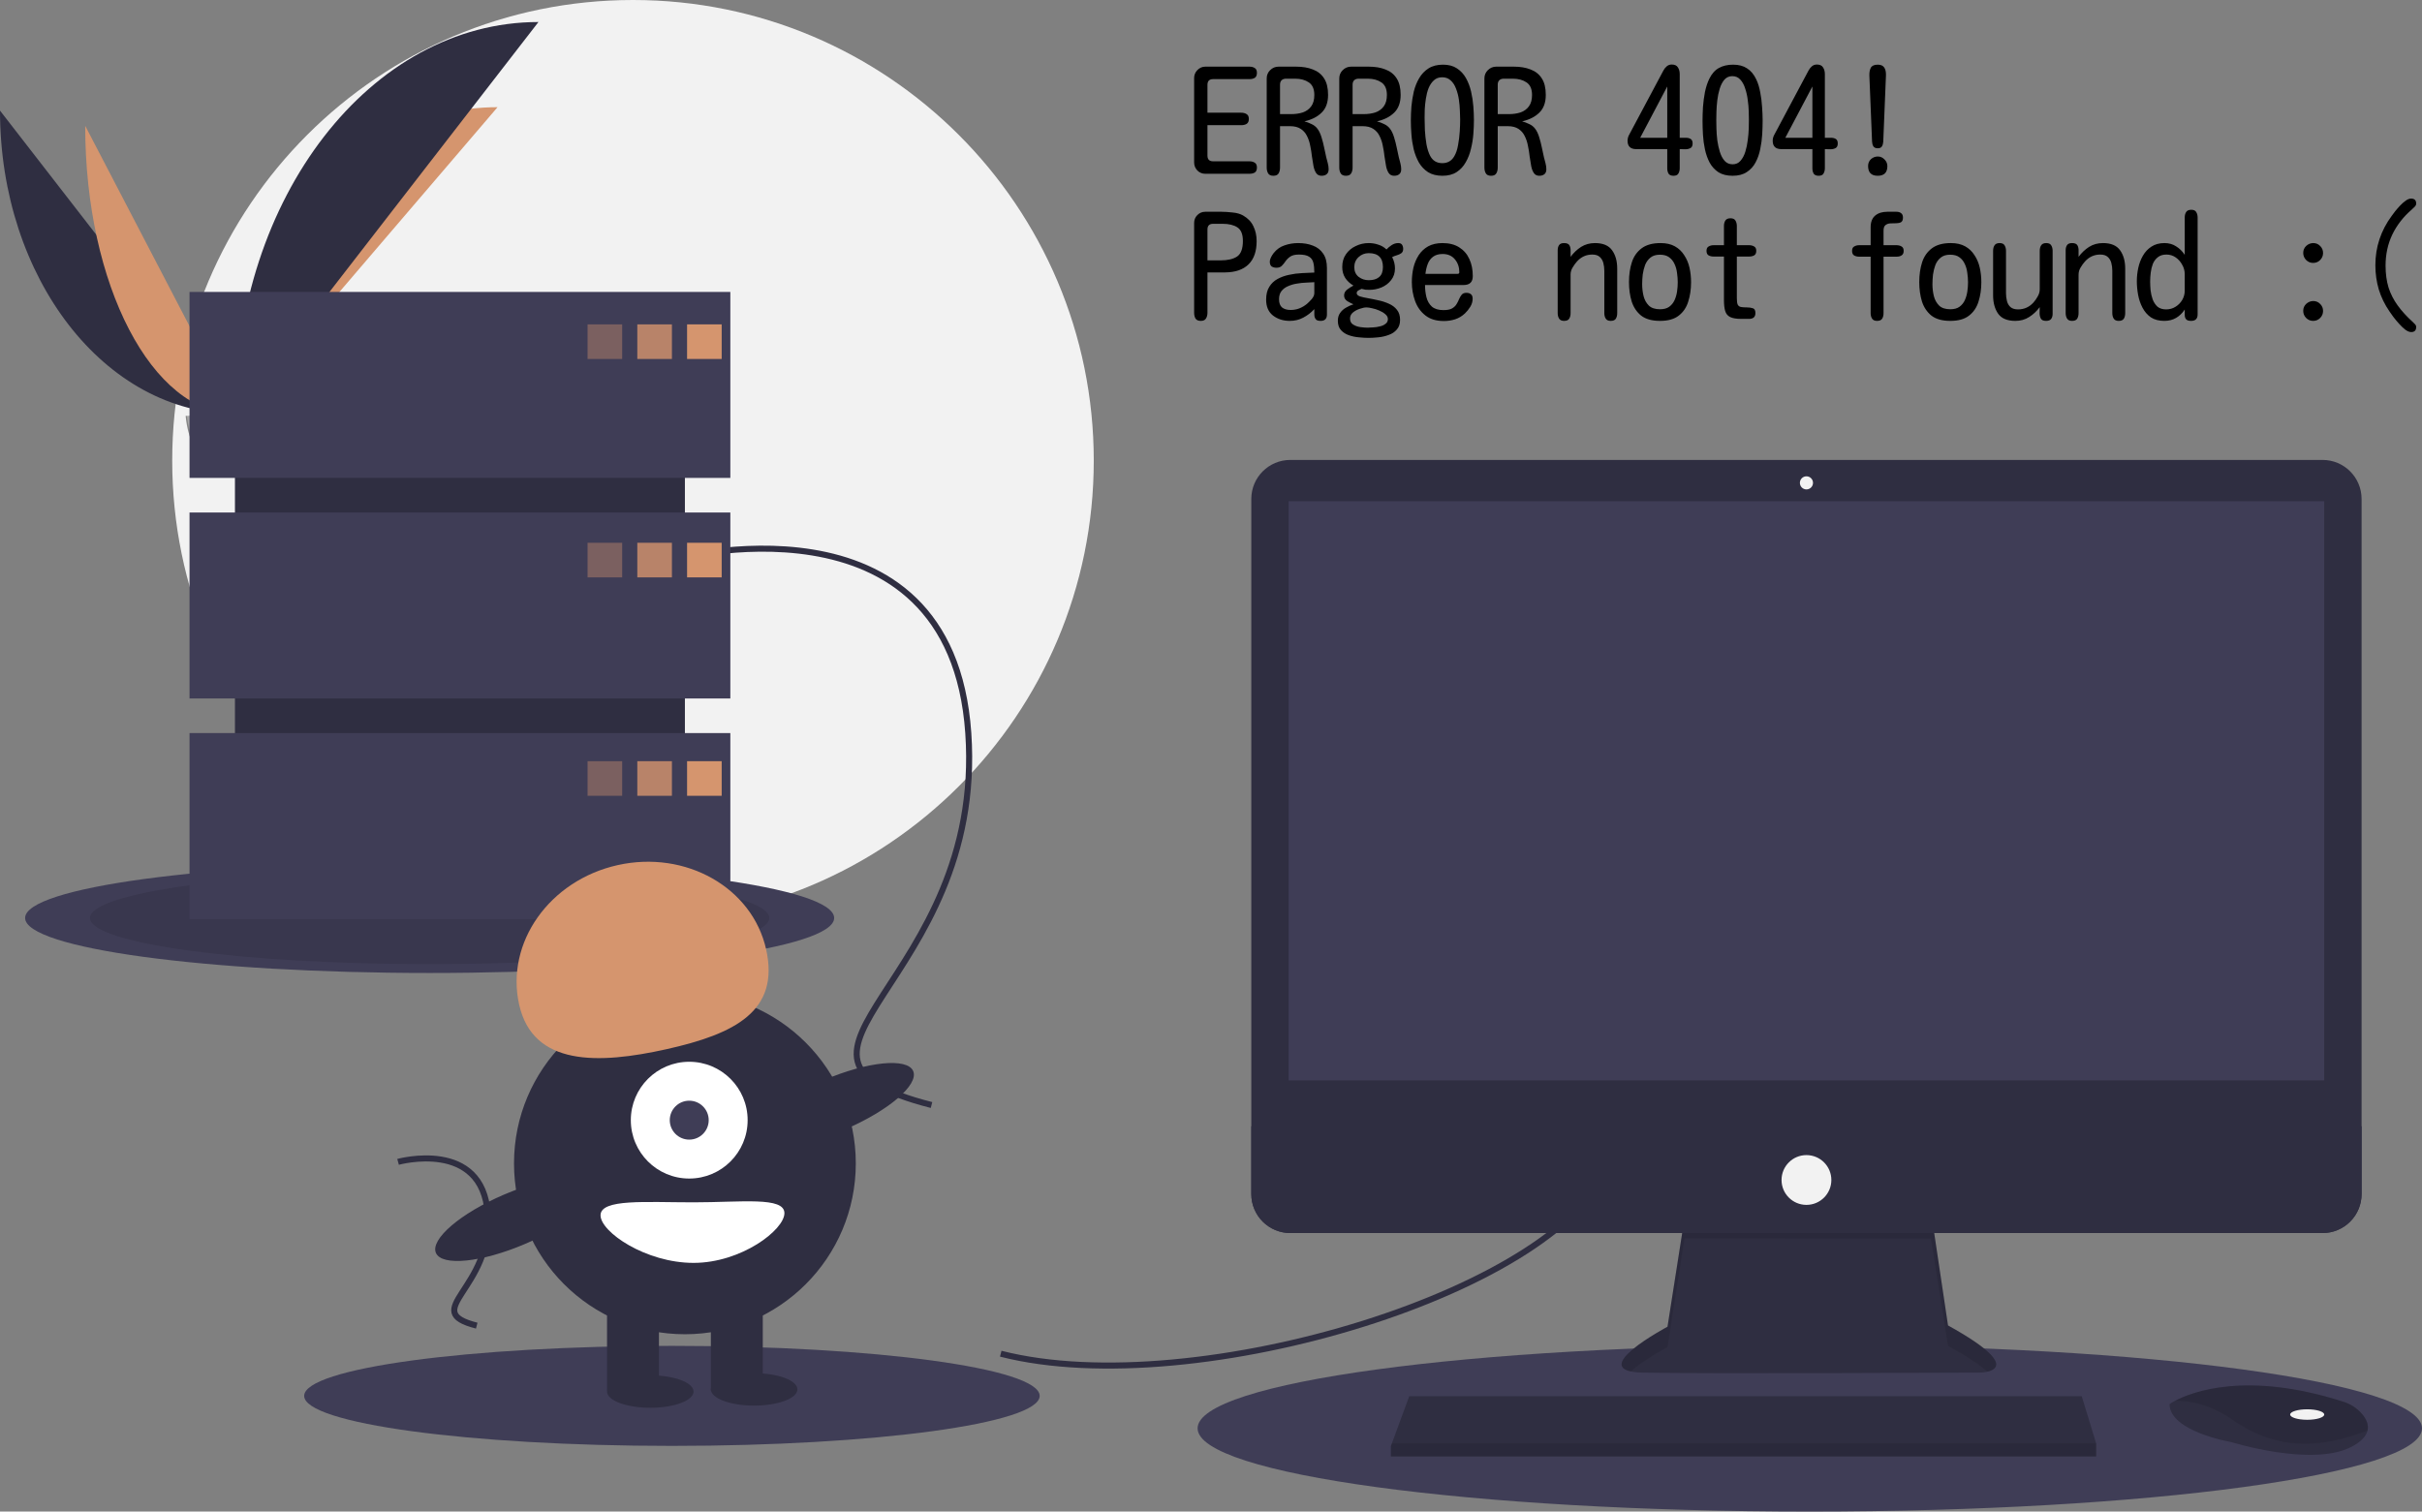 <svg width="801" height="500" viewBox="0 0 801 500" fill="none" xmlns="http://www.w3.org/2000/svg">
<rect x="0" y="0" width="801" height="500" fill="#808080" stroke="none"/>
<g clip-path="url(#clip0_267_2)">
<path d="M209.341 304.721C293.502 304.721 361.728 236.507 361.728 152.361C361.728 68.214 293.502 0 209.341 0C125.181 0 56.955 68.214 56.955 152.361C56.955 236.507 125.181 304.721 209.341 304.721Z" fill="#F2F2F2"/>
<path d="M0 36.583C0 92.017 34.783 136.875 77.768 136.875L0 36.583Z" fill="#2F2E41"/>
<path d="M77.768 136.874C77.768 80.817 116.583 35.456 164.552 35.456L77.768 136.874Z" fill="#D5956E"/>
<path d="M28.177 41.608C28.177 94.265 50.357 136.875 77.768 136.875L28.177 41.608Z" fill="#D5956E"/>
<path d="M77.768 136.874C77.768 65.245 122.632 7.284 178.076 7.284L77.768 136.874Z" fill="#2F2E41"/>
<path d="M61.407 137.581C61.407 137.581 72.436 137.242 75.76 134.875C79.084 132.509 92.725 129.683 93.549 133.479C94.374 137.274 110.123 152.354 97.672 152.455C85.221 152.555 68.74 150.515 65.423 148.495C62.106 146.475 61.407 137.581 61.407 137.581Z" fill="#A8A8A8"/>
<path opacity="0.2" d="M97.894 151.134C85.443 151.234 68.963 149.195 65.645 147.174C63.119 145.636 62.112 140.115 61.775 137.567C61.542 137.577 61.407 137.582 61.407 137.582C61.407 137.582 62.106 146.475 65.423 148.495C68.74 150.516 85.221 152.555 97.672 152.455C101.266 152.426 102.508 151.147 102.44 149.254C101.94 150.398 100.569 151.112 97.894 151.134Z" fill="black"/>
<path d="M142.091 321.846C215.978 321.846 275.876 313.699 275.876 303.649C275.876 293.598 215.978 285.451 142.091 285.451C68.203 285.451 8.306 293.598 8.306 303.649C8.306 313.699 68.203 321.846 142.091 321.846Z" fill="#3F3D56"/>
<path opacity="0.1" d="M142.091 318.926C204.125 318.926 254.413 312.086 254.413 303.648C254.413 295.21 204.125 288.37 142.091 288.37C80.057 288.37 29.769 295.21 29.769 303.648C29.769 312.086 80.057 318.926 142.091 318.926Z" fill="black"/>
<path d="M598.534 500C710.353 500 801 487.67 801 472.46C801 457.251 710.353 444.921 598.534 444.921C486.715 444.921 396.067 457.251 396.067 472.46C396.067 487.67 486.715 500 598.534 500Z" fill="#3F3D56"/>
<path d="M222.218 478.274C289.389 478.274 343.841 470.867 343.841 461.731C343.841 452.594 289.389 445.188 222.218 445.188C155.048 445.188 100.596 452.594 100.596 461.731C100.596 470.867 155.048 478.274 222.218 478.274Z" fill="#3F3D56"/>
<path d="M330.964 447.783C395.352 464.235 519.121 426.324 532.715 383.405" stroke="#2F2E41" stroke-width="2" stroke-miterlimit="10"/>
<path d="M221.503 185.265C221.503 185.265 314.509 159.514 320.232 242.489C325.955 325.465 243.681 349.07 308.07 365.522" stroke="#2F2E41" stroke-width="2" stroke-miterlimit="10"/>
<path d="M131.647 384.323C131.647 384.323 159.601 376.583 161.321 401.522C163.041 426.461 138.313 433.555 157.666 438.5" stroke="#2F2E41" stroke-width="2" stroke-miterlimit="10"/>
<path d="M557.108 402.89L551.472 438.866C551.472 438.866 523.726 453.604 543.235 454.037C562.744 454.471 654.651 454.037 654.651 454.037C654.651 454.037 672.425 454.037 644.246 438.433L638.61 400.723L557.108 402.89Z" fill="#2F2E41"/>
<path opacity="0.1" d="M539.31 453.647C543.741 449.705 551.472 445.598 551.472 445.598L557.108 409.622L638.61 409.698L644.246 445.165C650.817 448.804 654.888 451.593 657.27 453.733C660.889 452.907 664.844 449.839 644.246 438.433L638.61 400.723L557.108 402.89L551.472 438.866C551.472 438.866 528.157 451.252 539.31 453.647Z" fill="black"/>
<path d="M768.113 152.138H426.738C419.607 152.138 413.827 157.917 413.827 165.046V394.966C413.827 402.095 419.607 407.874 426.738 407.874H768.113C775.243 407.874 781.023 402.095 781.023 394.966V165.046C781.023 157.917 775.243 152.138 768.113 152.138Z" fill="#2F2E41"/>
<path d="M768.667 165.792H426.183V357.377H768.667V165.792Z" fill="#3F3D56"/>
<path d="M597.425 161.89C598.623 161.89 599.593 160.92 599.593 159.723C599.593 158.526 598.623 157.556 597.425 157.556C596.228 157.556 595.258 158.526 595.258 159.723C595.258 160.92 596.228 161.89 597.425 161.89Z" fill="#F2F2F2"/>
<path d="M781.023 372.548V394.966C781.023 396.661 780.689 398.34 780.041 399.906C779.392 401.472 778.441 402.895 777.242 404.094C776.043 405.293 774.62 406.243 773.053 406.892C771.487 407.541 769.808 407.874 768.113 407.874H426.738C425.042 407.874 423.363 407.541 421.797 406.892C420.23 406.243 418.807 405.293 417.608 404.094C416.409 402.895 415.458 401.472 414.809 399.906C414.161 398.34 413.827 396.661 413.827 394.966V372.548H781.023Z" fill="#2F2E41"/>
<path d="M693.234 477.443V481.778H459.997V478.31L460.318 477.443L466.067 461.839H688.465L693.234 477.443Z" fill="#2F2E41"/>
<path d="M782.991 473.2C782.566 475.016 780.962 476.932 777.338 478.744C764.332 485.246 737.887 477.01 737.887 477.01C737.887 477.01 717.512 473.543 717.512 464.44C718.084 464.049 718.68 463.694 719.298 463.378C724.766 460.486 742.896 453.349 775.042 463.68C777.411 464.424 779.526 465.81 781.153 467.684C782.456 469.209 783.477 471.143 782.991 473.2Z" fill="#2F2E41"/>
<path opacity="0.1" d="M782.991 473.2C767.072 479.299 752.883 479.754 738.321 469.642C730.977 464.544 724.305 463.283 719.298 463.378C724.766 460.486 742.896 453.349 775.042 463.68C777.411 464.424 779.526 465.81 781.153 467.684C782.456 469.209 783.477 471.143 782.991 473.2Z" fill="black"/>
<path d="M763.031 469.641C766.144 469.641 768.667 468.865 768.667 467.908C768.667 466.95 766.144 466.174 763.031 466.174C759.919 466.174 757.396 466.95 757.396 467.908C757.396 468.865 759.919 469.641 763.031 469.641Z" fill="#F2F2F2"/>
<path d="M597.425 398.555C601.975 398.555 605.662 394.868 605.662 390.32C605.662 385.771 601.975 382.084 597.425 382.084C592.876 382.084 589.188 385.771 589.188 390.32C589.188 394.868 592.876 398.555 597.425 398.555Z" fill="#F2F2F2"/>
<path opacity="0.1" d="M693.234 477.443V481.778H459.997V478.31L460.318 477.443H693.234Z" fill="black"/>
<path d="M226.511 113.734H77.702V286.838H226.511V113.734Z" fill="#2F2E41"/>
<path d="M241.535 96.566H62.678V158.083H241.535V96.566Z" fill="#3F3D56"/>
<path d="M241.535 169.528H62.678V231.044H241.535V169.528Z" fill="#3F3D56"/>
<path d="M241.535 242.489H62.678V304.006H241.535V242.489Z" fill="#3F3D56"/>
<path opacity="0.4" d="M205.763 107.296H194.316V118.741H205.763V107.296Z" fill="#D5956E"/>
<path opacity="0.8" d="M222.218 107.296H210.771V118.741H222.218V107.296Z" fill="#D5956E"/>
<path d="M238.673 107.296H227.227V118.741H238.673V107.296Z" fill="#D5956E"/>
<path opacity="0.4" d="M205.763 179.542H194.316V190.987H205.763V179.542Z" fill="#D5956E"/>
<path opacity="0.8" d="M222.218 179.542H210.771V190.987H222.218V179.542Z" fill="#D5956E"/>
<path d="M238.673 179.542H227.227V190.987H238.673V179.542Z" fill="#D5956E"/>
<path opacity="0.4" d="M205.763 251.788H194.316V263.233H205.763V251.788Z" fill="#D5956E"/>
<path opacity="0.8" d="M222.218 251.788H210.771V263.233H222.218V251.788Z" fill="#D5956E"/>
<path d="M238.673 251.788H227.227V263.233H238.673V251.788Z" fill="#D5956E"/>
<path d="M226.511 441.345C257.725 441.345 283.03 416.045 283.03 384.835C283.03 353.626 257.725 328.326 226.511 328.326C195.297 328.326 169.992 353.626 169.992 384.835C169.992 416.045 195.297 441.345 226.511 441.345Z" fill="#2F2E41"/>
<path d="M217.926 429.185H200.756V459.943H217.926V429.185Z" fill="#2F2E41"/>
<path d="M252.267 429.185H235.097V459.943H252.267V429.185Z" fill="#2F2E41"/>
<path d="M215.064 465.665C222.967 465.665 229.373 463.263 229.373 460.3C229.373 457.337 222.967 454.936 215.064 454.936C207.162 454.936 200.756 457.337 200.756 460.3C200.756 463.263 207.162 465.665 215.064 465.665Z" fill="#2F2E41"/>
<path d="M249.405 464.95C257.308 464.95 263.714 462.548 263.714 459.586C263.714 456.623 257.308 454.221 249.405 454.221C241.503 454.221 235.097 456.623 235.097 459.586C235.097 462.548 241.503 464.95 249.405 464.95Z" fill="#2F2E41"/>
<path d="M227.942 389.842C238.61 389.842 247.258 381.196 247.258 370.529C247.258 359.863 238.61 351.216 227.942 351.216C217.273 351.216 208.625 359.863 208.625 370.529C208.625 381.196 217.273 389.842 227.942 389.842Z" fill="white"/>
<path d="M227.942 376.967C231.498 376.967 234.381 374.085 234.381 370.53C234.381 366.974 231.498 364.092 227.942 364.092C224.386 364.092 221.503 366.974 221.503 370.53C221.503 374.085 224.386 376.967 227.942 376.967Z" fill="#3F3D56"/>
<path d="M171.686 332.283C167.123 311.849 181.711 291.2 204.27 286.164C226.829 281.128 248.816 293.61 253.379 314.045C257.943 334.48 242.992 342.016 220.433 347.053C197.874 352.089 176.25 352.718 171.686 332.283Z" fill="#D5956E"/>
<path d="M279.52 373.564C293.868 367.424 303.937 358.796 302.009 354.292C300.081 349.789 286.887 351.115 272.538 357.255C258.19 363.396 248.121 372.024 250.049 376.528C251.977 381.031 265.172 379.705 279.52 373.564Z" fill="#2F2E41"/>
<path d="M173.637 411.477C187.985 405.336 198.054 396.708 196.126 392.204C194.198 387.701 181.004 389.027 166.656 395.168C152.307 401.308 142.239 409.936 144.167 414.44C146.094 418.943 159.289 417.617 173.637 411.477Z" fill="#2F2E41"/>
<path d="M259.421 401.288C259.421 406.818 245.178 417.74 229.373 417.74C213.568 417.74 198.609 407.534 198.609 402.003C198.609 396.472 213.568 397.711 229.373 397.711C245.178 397.711 259.421 395.757 259.421 401.288Z" fill="white"/>
</g>
<path d="M398.625 57.484C397.594 57.484 396.719 57.125 396 56.406C395.281 55.656 394.922 54.766 394.922 53.734V25.797C394.922 24.797 395.281 23.922 396 23.172C396.75 22.422 397.625 22.047 398.625 22.047H413.203C413.922 22.047 414.516 22.203 414.984 22.516C415.453 22.797 415.688 23.328 415.688 24.109C415.688 24.891 415.453 25.438 414.984 25.75C414.516 26.031 413.922 26.172 413.203 26.172H401.203C399.953 26.172 399.328 26.797 399.328 28.047V37.281H410.484C411.203 37.281 411.797 37.438 412.266 37.75C412.766 38.031 413.016 38.562 413.016 39.344C413.016 40.125 412.766 40.672 412.266 40.984C411.797 41.266 411.203 41.406 410.484 41.406H399.328V51.484C399.328 52.734 399.953 53.359 401.203 53.359H413.203C413.922 53.359 414.516 53.516 414.984 53.828C415.453 54.109 415.688 54.641 415.688 55.422C415.688 56.203 415.453 56.75 414.984 57.062C414.516 57.344 413.922 57.484 413.203 57.484H398.625ZM421.125 58.141C420.281 58.141 419.703 57.875 419.391 57.344C419.078 56.812 418.922 56.172 418.922 55.422V25.938C418.922 24.875 419.297 23.969 420.047 23.219C420.828 22.438 421.75 22.047 422.812 22.047H428.672C430.797 22.047 432.641 22.359 434.203 22.984C435.797 23.578 437.031 24.562 437.906 25.938C438.781 27.281 439.219 29.094 439.219 31.375C439.219 33.938 438.5 35.906 437.062 37.281C435.656 38.656 433.766 39.609 431.391 40.141C432.203 40.359 432.984 40.656 433.734 41.031C434.516 41.375 435.156 41.875 435.656 42.531C436.188 43.188 436.641 44.109 437.016 45.297C437.391 46.484 437.703 47.703 437.953 48.953C438.234 50.172 438.453 51.188 438.609 52C438.766 52.594 438.938 53.25 439.125 53.969C439.312 54.688 439.406 55.359 439.406 55.984C439.406 56.734 439.188 57.281 438.75 57.625C438.344 57.969 437.781 58.141 437.062 58.141C436.281 58.141 435.688 57.844 435.281 57.25C434.875 56.656 434.578 55.875 434.391 54.906C434.203 53.938 434.031 52.875 433.875 51.719C433.75 50.531 433.562 49.359 433.312 48.203C433.094 47.016 432.734 45.938 432.234 44.969C431.766 44 431.078 43.219 430.172 42.625C429.266 42.031 428.078 41.734 426.609 41.734H423.328V55.422C423.328 56.172 423.172 56.812 422.859 57.344C422.547 57.875 421.969 58.141 421.125 58.141ZM423.328 37.75H426.984C428.422 37.75 429.719 37.562 430.875 37.188C432.031 36.781 432.953 36.109 433.641 35.172C434.328 34.234 434.672 32.984 434.672 31.422C434.672 29.453 434.062 28.062 432.844 27.25C431.656 26.438 430.156 26.031 428.344 26.031H425.297C424.703 26.031 424.219 26.203 423.844 26.547C423.5 26.891 423.328 27.375 423.328 28V37.75ZM445.125 58.141C444.281 58.141 443.703 57.875 443.391 57.344C443.078 56.812 442.922 56.172 442.922 55.422V25.938C442.922 24.875 443.297 23.969 444.047 23.219C444.828 22.438 445.75 22.047 446.812 22.047H452.672C454.797 22.047 456.641 22.359 458.203 22.984C459.797 23.578 461.031 24.562 461.906 25.938C462.781 27.281 463.219 29.094 463.219 31.375C463.219 33.938 462.5 35.906 461.062 37.281C459.656 38.656 457.766 39.609 455.391 40.141C456.203 40.359 456.984 40.656 457.734 41.031C458.516 41.375 459.156 41.875 459.656 42.531C460.188 43.188 460.641 44.109 461.016 45.297C461.391 46.484 461.703 47.703 461.953 48.953C462.234 50.172 462.453 51.188 462.609 52C462.766 52.594 462.938 53.25 463.125 53.969C463.312 54.688 463.406 55.359 463.406 55.984C463.406 56.734 463.188 57.281 462.75 57.625C462.344 57.969 461.781 58.141 461.062 58.141C460.281 58.141 459.688 57.844 459.281 57.25C458.875 56.656 458.578 55.875 458.391 54.906C458.203 53.938 458.031 52.875 457.875 51.719C457.75 50.531 457.562 49.359 457.312 48.203C457.094 47.016 456.734 45.938 456.234 44.969C455.766 44 455.078 43.219 454.172 42.625C453.266 42.031 452.078 41.734 450.609 41.734H447.328V55.422C447.328 56.172 447.172 56.812 446.859 57.344C446.547 57.875 445.969 58.141 445.125 58.141ZM447.328 37.75H450.984C452.422 37.75 453.719 37.562 454.875 37.188C456.031 36.781 456.953 36.109 457.641 35.172C458.328 34.234 458.672 32.984 458.672 31.422C458.672 29.453 458.062 28.062 456.844 27.25C455.656 26.438 454.156 26.031 452.344 26.031H449.297C448.703 26.031 448.219 26.203 447.844 26.547C447.5 26.891 447.328 27.375 447.328 28V37.75ZM477.047 58.141C475.172 58.141 473.594 57.75 472.312 56.969C471.062 56.156 470.047 55.094 469.266 53.781C468.516 52.438 467.938 50.969 467.531 49.375C467.156 47.75 466.906 46.109 466.781 44.453C466.656 42.797 466.594 41.266 466.594 39.859C466.594 38.422 466.656 36.875 466.781 35.219C466.938 33.531 467.203 31.875 467.578 30.25C467.984 28.625 468.578 27.156 469.359 25.844C470.141 24.5 471.172 23.422 472.453 22.609C473.734 21.797 475.328 21.391 477.234 21.391C479.078 21.391 480.609 21.797 481.828 22.609C483.078 23.422 484.078 24.5 484.828 25.844C485.578 27.188 486.141 28.672 486.516 30.297C486.891 31.922 487.141 33.562 487.266 35.219C487.391 36.844 487.453 38.344 487.453 39.719C487.453 41.125 487.391 42.656 487.266 44.312C487.141 45.969 486.875 47.609 486.469 49.234C486.094 50.859 485.516 52.344 484.734 53.688C483.984 55.031 482.984 56.109 481.734 56.922C480.484 57.734 478.922 58.141 477.047 58.141ZM477 53.969C478.75 53.969 480.062 53.219 480.938 51.719C481.531 50.719 481.953 49.484 482.203 48.016C482.484 46.516 482.672 45 482.766 43.469C482.859 41.938 482.906 40.625 482.906 39.531C482.906 38.75 482.875 37.781 482.812 36.625C482.781 35.469 482.672 34.25 482.484 32.969C482.297 31.688 481.984 30.484 481.547 29.359C481.141 28.234 480.562 27.328 479.812 26.641C479.062 25.922 478.109 25.562 476.953 25.562C475.828 25.562 474.906 25.906 474.188 26.594C473.469 27.25 472.891 28.109 472.453 29.172C472.047 30.234 471.75 31.391 471.562 32.641C471.375 33.859 471.25 35.031 471.188 36.156C471.156 37.281 471.141 38.219 471.141 38.969C471.141 40.094 471.172 41.453 471.234 43.047C471.328 44.609 471.5 46.156 471.75 47.688C472.031 49.219 472.438 50.5 472.969 51.531C473.812 53.156 475.156 53.969 477 53.969ZM493.125 58.141C492.281 58.141 491.703 57.875 491.391 57.344C491.078 56.812 490.922 56.172 490.922 55.422V25.938C490.922 24.875 491.297 23.969 492.047 23.219C492.828 22.438 493.75 22.047 494.812 22.047H500.672C502.797 22.047 504.641 22.359 506.203 22.984C507.797 23.578 509.031 24.562 509.906 25.938C510.781 27.281 511.219 29.094 511.219 31.375C511.219 33.938 510.5 35.906 509.062 37.281C507.656 38.656 505.766 39.609 503.391 40.141C504.203 40.359 504.984 40.656 505.734 41.031C506.516 41.375 507.156 41.875 507.656 42.531C508.188 43.188 508.641 44.109 509.016 45.297C509.391 46.484 509.703 47.703 509.953 48.953C510.234 50.172 510.453 51.188 510.609 52C510.766 52.594 510.938 53.25 511.125 53.969C511.312 54.688 511.406 55.359 511.406 55.984C511.406 56.734 511.188 57.281 510.75 57.625C510.344 57.969 509.781 58.141 509.062 58.141C508.281 58.141 507.688 57.844 507.281 57.25C506.875 56.656 506.578 55.875 506.391 54.906C506.203 53.938 506.031 52.875 505.875 51.719C505.75 50.531 505.562 49.359 505.312 48.203C505.094 47.016 504.734 45.938 504.234 44.969C503.766 44 503.078 43.219 502.172 42.625C501.266 42.031 500.078 41.734 498.609 41.734H495.328V55.422C495.328 56.172 495.172 56.812 494.859 57.344C494.547 57.875 493.969 58.141 493.125 58.141ZM495.328 37.75H498.984C500.422 37.75 501.719 37.562 502.875 37.188C504.031 36.781 504.953 36.109 505.641 35.172C506.328 34.234 506.672 32.984 506.672 31.422C506.672 29.453 506.062 28.062 504.844 27.25C503.656 26.438 502.156 26.031 500.344 26.031H497.297C496.703 26.031 496.219 26.203 495.844 26.547C495.5 26.891 495.328 27.375 495.328 28V37.75ZM553.453 58.141C552.672 58.141 552.125 57.906 551.812 57.438C551.531 56.938 551.391 56.344 551.391 55.656V49.328H541.125C539.219 49.328 538.266 48.406 538.266 46.562C538.266 45.875 538.438 45.219 538.781 44.594L550.125 23.312C550.406 22.781 550.766 22.328 551.203 21.953C551.672 21.547 552.219 21.344 552.844 21.344C553.844 21.344 554.531 21.656 554.906 22.281C555.312 22.875 555.516 23.625 555.516 24.531V45.578C556.047 45.578 556.641 45.578 557.297 45.578C557.984 45.547 558.562 45.656 559.031 45.906C559.531 46.156 559.781 46.672 559.781 47.453C559.781 48.234 559.531 48.75 559.031 49C558.562 49.25 557.984 49.375 557.297 49.375C556.641 49.344 556.047 49.328 555.516 49.328V55.656C555.516 56.344 555.359 56.938 555.047 57.438C554.766 57.906 554.234 58.141 553.453 58.141ZM542.438 45.578H551.391V28.609L542.438 45.578ZM573 58.141C571.125 58.141 569.562 57.75 568.312 56.969C567.094 56.156 566.125 55.094 565.406 53.781C564.719 52.469 564.203 51.016 563.859 49.422C563.516 47.828 563.297 46.219 563.203 44.594C563.109 42.938 563.062 41.406 563.062 40C563.062 38.594 563.109 37.062 563.203 35.406C563.328 33.719 563.547 32.062 563.859 30.438C564.203 28.781 564.688 27.312 565.312 26.031C566.125 24.375 567.188 23.188 568.5 22.469C569.812 21.75 571.375 21.391 573.188 21.391C575.031 21.391 576.562 21.797 577.781 22.609C579.031 23.391 580.047 24.609 580.828 26.266C581.422 27.516 581.859 28.938 582.141 30.531C582.453 32.125 582.656 33.734 582.75 35.359C582.875 36.984 582.938 38.484 582.938 39.859C582.938 41.266 582.891 42.797 582.797 44.453C582.703 46.078 582.484 47.703 582.141 49.328C581.828 50.922 581.312 52.391 580.594 53.734C579.906 55.047 578.938 56.109 577.688 56.922C576.469 57.734 574.906 58.141 573 58.141ZM573 54.344C574.094 54.344 574.969 53.953 575.625 53.172C576.312 52.391 576.844 51.391 577.219 50.172C577.594 48.953 577.859 47.672 578.016 46.328C578.203 44.953 578.312 43.672 578.344 42.484C578.375 41.297 578.391 40.359 578.391 39.672C578.391 38.984 578.375 38.047 578.344 36.859C578.312 35.672 578.203 34.422 578.016 33.109C577.859 31.766 577.578 30.5 577.172 29.312C576.797 28.094 576.266 27.109 575.578 26.359C574.891 25.578 574 25.188 572.906 25.188C571.844 25.188 570.969 25.578 570.281 26.359C569.625 27.141 569.109 28.141 568.734 29.359C568.359 30.578 568.094 31.859 567.938 33.203C567.781 34.547 567.688 35.812 567.656 37C567.625 38.188 567.609 39.109 567.609 39.766C567.609 40.453 567.625 41.391 567.656 42.578C567.688 43.766 567.781 45.031 567.938 46.375C568.125 47.719 568.406 49 568.781 50.219C569.156 51.438 569.688 52.438 570.375 53.219C571.062 53.969 571.938 54.344 573 54.344ZM601.453 58.141C600.672 58.141 600.125 57.906 599.812 57.438C599.531 56.938 599.391 56.344 599.391 55.656V49.328H589.125C587.219 49.328 586.266 48.406 586.266 46.562C586.266 45.875 586.438 45.219 586.781 44.594L598.125 23.312C598.406 22.781 598.766 22.328 599.203 21.953C599.672 21.547 600.219 21.344 600.844 21.344C601.844 21.344 602.531 21.656 602.906 22.281C603.312 22.875 603.516 23.625 603.516 24.531V45.578C604.047 45.578 604.641 45.578 605.297 45.578C605.984 45.547 606.562 45.656 607.031 45.906C607.531 46.156 607.781 46.672 607.781 47.453C607.781 48.234 607.531 48.75 607.031 49C606.562 49.25 605.984 49.375 605.297 49.375C604.641 49.344 604.047 49.328 603.516 49.328V55.656C603.516 56.344 603.359 56.938 603.047 57.438C602.766 57.906 602.234 58.141 601.453 58.141ZM590.438 45.578H599.391V28.609L590.438 45.578ZM621 49.047C620.312 49.047 619.828 48.828 619.547 48.391C619.297 47.953 619.156 47.438 619.125 46.844L618.234 25C618.203 23.969 618.359 23.109 618.703 22.422C619.078 21.734 619.844 21.391 621 21.391C622 21.391 622.703 21.688 623.109 22.281C623.516 22.844 623.719 23.594 623.719 24.531V25L622.828 46.844C622.797 47.438 622.656 47.953 622.406 48.391C622.156 48.828 621.688 49.047 621 49.047ZM621 58.141C618.875 58.141 617.812 57.062 617.812 54.906C617.812 54 618.125 53.25 618.75 52.656C619.406 52.062 620.172 51.766 621.047 51.766C621.891 51.766 622.625 52.094 623.25 52.75C623.875 53.375 624.188 54.109 624.188 54.953C624.188 57.078 623.125 58.141 621 58.141ZM397.125 106.141C396.312 106.141 395.734 105.891 395.391 105.391C395.078 104.859 394.922 104.219 394.922 103.469V73.75C394.922 72.719 395.281 71.844 396 71.125C396.719 70.406 397.594 70.047 398.625 70.047H403.922C404.984 70.047 406.203 70.125 407.578 70.281C408.984 70.406 410.156 70.734 411.094 71.266C412.688 72.172 413.828 73.359 414.516 74.828C415.234 76.297 415.594 77.938 415.594 79.75C415.594 83.125 414.703 85.688 412.922 87.438C411.141 89.188 408.562 90.078 405.188 90.109H399.328V103.469C399.328 104.219 399.156 104.859 398.812 105.391C398.5 105.891 397.938 106.141 397.125 106.141ZM399.328 86.125H403.688C406.031 86.125 407.844 85.703 409.125 84.859C410.406 83.984 411.047 82.266 411.047 79.703C411.047 77.484 410.438 75.984 409.219 75.203C408.031 74.422 406.406 74.031 404.344 74.031H401.203C399.953 74.031 399.328 74.656 399.328 75.906V86.125ZM426.562 106.141C424.375 106.141 422.516 105.547 420.984 104.359C419.484 103.172 418.734 101.422 418.734 99.109C418.734 97.391 419.078 95.984 419.766 94.891C420.453 93.766 421.375 92.891 422.531 92.266C423.688 91.641 424.953 91.188 426.328 90.906C427.734 90.594 429.156 90.406 430.594 90.344C432.062 90.25 433.422 90.188 434.672 90.156C434.672 88.844 434.562 87.75 434.344 86.875C434.125 86 433.656 85.344 432.938 84.906C432.219 84.438 431.109 84.203 429.609 84.203C428.359 84.203 427.406 84.422 426.75 84.859C426.094 85.297 425.562 85.812 425.156 86.406C424.781 86.969 424.375 87.469 423.938 87.906C423.531 88.344 422.938 88.562 422.156 88.562C421.531 88.562 421 88.422 420.562 88.141C420.156 87.828 419.953 87.328 419.953 86.641C419.953 86.109 420.078 85.609 420.328 85.141C420.578 84.641 420.859 84.188 421.172 83.781C422.172 82.5 423.391 81.625 424.828 81.156C426.266 80.656 427.766 80.406 429.328 80.406C431.172 80.406 432.797 80.688 434.203 81.25C435.641 81.781 436.766 82.656 437.578 83.875C438.422 85.062 438.844 86.656 438.844 88.656V104.031C438.844 105.438 438.141 106.141 436.734 106.141C435.922 106.141 435.375 105.938 435.094 105.531C434.812 105.125 434.672 104.625 434.672 104.031C434.672 103.438 434.672 102.844 434.672 102.25C433.609 103.406 432.391 104.344 431.016 105.062C429.672 105.781 428.188 106.141 426.562 106.141ZM426.844 102.531C427.844 102.531 428.797 102.359 429.703 102.016C430.641 101.641 431.484 101.141 432.234 100.516C432.672 100.141 433.188 99.625 433.781 98.969C434.375 98.281 434.672 97.609 434.672 96.953V93.344C433.891 93.375 433 93.422 432 93.484C431 93.516 429.969 93.625 428.906 93.812C427.875 93.969 426.906 94.25 426 94.656C425.094 95.031 424.359 95.578 423.797 96.297C423.266 96.984 423 97.875 423 98.969C423 100.219 423.328 101.125 423.984 101.688C424.672 102.25 425.625 102.531 426.844 102.531ZM452.578 111.766C451.609 111.766 450.547 111.703 449.391 111.578C448.234 111.484 447.125 111.25 446.062 110.875C445 110.5 444.125 109.922 443.438 109.141C442.781 108.391 442.453 107.375 442.453 106.094C442.453 105.062 442.703 104.203 443.203 103.516C443.703 102.797 444.344 102.219 445.125 101.781C445.906 101.312 446.734 100.938 447.609 100.656C447.016 100.406 446.344 100.062 445.594 99.625C444.875 99.156 444.516 98.531 444.516 97.75C444.516 96.938 444.875 96.266 445.594 95.734C446.312 95.203 446.984 94.781 447.609 94.469C446.453 93.781 445.547 92.938 444.891 91.938C444.234 90.906 443.906 89.703 443.906 88.328C443.906 86.672 444.312 85.266 445.125 84.109C445.938 82.922 447.016 82.016 448.359 81.391C449.703 80.734 451.141 80.406 452.672 80.406C453.766 80.406 454.812 80.578 455.812 80.922C456.844 81.234 457.75 81.766 458.531 82.516C459.031 81.984 459.609 81.5 460.266 81.062C460.953 80.625 461.672 80.406 462.422 80.406C463.047 80.406 463.469 80.594 463.688 80.969C463.938 81.344 464.062 81.797 464.062 82.328C464.062 82.984 463.844 83.469 463.406 83.781C463 84.062 462.516 84.281 461.953 84.438C461.391 84.594 460.875 84.797 460.406 85.047C461.031 86.234 461.344 87.484 461.344 88.797C461.344 90.297 460.922 91.578 460.078 92.641C459.266 93.703 458.203 94.516 456.891 95.078C455.609 95.609 454.281 95.875 452.906 95.875C452.469 95.875 452.031 95.859 451.594 95.828C451.156 95.766 450.719 95.672 450.281 95.547C450 95.672 449.656 95.844 449.25 96.062C448.875 96.281 448.688 96.578 448.688 96.953C448.688 97.422 449.031 97.781 449.719 98.031C450.406 98.25 451.297 98.453 452.391 98.641C453.484 98.828 454.641 99.062 455.859 99.344C457.078 99.594 458.234 99.969 459.328 100.469C460.422 100.938 461.312 101.609 462 102.484C462.688 103.328 463.031 104.438 463.031 105.812C463.031 107.156 462.672 108.219 461.953 109C461.266 109.812 460.375 110.406 459.281 110.781C458.219 111.188 457.078 111.453 455.859 111.578C454.672 111.703 453.578 111.766 452.578 111.766ZM452.672 92.688C454.141 92.688 455.281 92.344 456.094 91.656C456.938 90.969 457.359 89.859 457.359 88.328C457.359 85.266 455.797 83.734 452.672 83.734C451.359 83.734 450.234 84.172 449.297 85.047C448.359 85.922 447.891 87.031 447.891 88.375C447.891 89.719 448.359 90.781 449.297 91.562C450.266 92.312 451.391 92.688 452.672 92.688ZM452.297 108.391C452.766 108.391 453.375 108.359 454.125 108.297C454.875 108.266 455.609 108.156 456.328 107.969C457.078 107.812 457.703 107.531 458.203 107.125C458.734 106.75 459 106.219 459 105.531C459 104.938 458.719 104.406 458.156 103.938C457.625 103.469 456.953 103.062 456.141 102.719C455.359 102.375 454.578 102.125 453.797 101.969C453.016 101.781 452.391 101.688 451.922 101.688C451.297 101.688 450.547 101.844 449.672 102.156C448.828 102.438 448.078 102.844 447.422 103.375C446.797 103.906 446.484 104.562 446.484 105.344C446.484 106.281 446.828 106.953 447.516 107.359C448.203 107.797 449 108.078 449.906 108.203C450.844 108.328 451.641 108.391 452.297 108.391ZM477.516 106.188C475.016 106.188 472.984 105.578 471.422 104.359C469.859 103.141 468.719 101.547 468 99.578C467.281 97.609 466.922 95.516 466.922 93.297C466.922 91.672 467.094 90.094 467.438 88.562C467.812 87.031 468.391 85.656 469.172 84.438C469.984 83.188 471.031 82.203 472.312 81.484C473.625 80.766 475.203 80.406 477.047 80.406C479.266 80.406 481.109 80.875 482.578 81.812C484.078 82.75 485.203 84.047 485.953 85.703C486.703 87.328 487.078 89.203 487.078 91.328C487.078 93.297 486.062 94.281 484.031 94.281H471.281C471.281 95.688 471.438 97.031 471.75 98.312C472.062 99.562 472.656 100.594 473.531 101.406C474.438 102.188 475.719 102.578 477.375 102.578C478.625 102.578 479.578 102.391 480.234 102.016C480.922 101.609 481.422 101.125 481.734 100.562C482.078 100 482.359 99.438 482.578 98.875C482.828 98.312 483.109 97.844 483.422 97.469C483.766 97.062 484.281 96.859 484.969 96.859C485.594 96.859 486.094 97.016 486.469 97.328C486.844 97.641 487.031 98.125 487.031 98.781C487.031 99.75 486.766 100.656 486.234 101.5C485.734 102.312 485.141 103.047 484.453 103.703C483.516 104.578 482.438 105.219 481.219 105.625C480.031 106 478.797 106.188 477.516 106.188ZM471.422 90.578H482.062C482.438 90.578 482.625 90.406 482.625 90.062C482.625 88.375 482.141 86.953 481.172 85.797C480.203 84.609 478.844 84.016 477.094 84.016C475.781 84.016 474.719 84.328 473.906 84.953C473.125 85.547 472.547 86.344 472.172 87.344C471.797 88.344 471.547 89.422 471.422 90.578ZM517.266 106.141C516.484 106.141 515.938 105.891 515.625 105.391C515.312 104.891 515.156 104.281 515.156 103.562V82.797C515.156 82.078 515.312 81.5 515.625 81.062C515.938 80.625 516.484 80.406 517.266 80.406C518.172 80.406 518.766 80.656 519.047 81.156C519.328 81.656 519.453 82.266 519.422 82.984C519.422 83.672 519.422 84.328 519.422 84.953C520.422 83.609 521.578 82.516 522.891 81.672C524.234 80.828 525.766 80.406 527.484 80.406C530.141 80.406 532.031 81.203 533.156 82.797C534.281 84.359 534.844 86.375 534.844 88.844V103.562C534.844 104.312 534.688 104.938 534.375 105.438C534.062 105.906 533.5 106.141 532.688 106.141C531.906 106.141 531.359 105.891 531.047 105.391C530.734 104.891 530.578 104.281 530.578 103.562V89.594C530.578 88.656 530.469 87.781 530.25 86.969C530.031 86.156 529.641 85.5 529.078 85C528.516 84.469 527.688 84.203 526.594 84.203C524.594 84.203 522.906 84.969 521.531 86.5C521 87.094 520.516 87.766 520.078 88.516C519.641 89.234 519.422 90.016 519.422 90.859V103.562C519.422 104.312 519.266 104.938 518.953 105.438C518.641 105.906 518.078 106.141 517.266 106.141ZM549 106.141C546.344 106.141 544.266 105.562 542.766 104.406C541.297 103.219 540.25 101.656 539.625 99.719C539.031 97.781 538.734 95.641 538.734 93.297C538.734 90.891 539.047 88.719 539.672 86.781C540.297 84.844 541.375 83.297 542.906 82.141C544.438 80.984 546.531 80.406 549.188 80.406C551.062 80.406 552.641 80.766 553.922 81.484C555.203 82.203 556.234 83.188 557.016 84.438C557.828 85.656 558.406 87.031 558.75 88.562C559.094 90.094 559.266 91.688 559.266 93.344C559.266 95.688 558.953 97.828 558.328 99.766C557.734 101.703 556.688 103.25 555.188 104.406C553.719 105.562 551.656 106.141 549 106.141ZM549 102.297C550.25 102.297 551.25 102.031 552 101.5C552.781 100.938 553.375 100.219 553.781 99.344C554.188 98.469 554.469 97.516 554.625 96.484C554.781 95.422 554.859 94.391 554.859 93.391C554.859 92.391 554.781 91.359 554.625 90.297C554.5 89.203 554.219 88.203 553.781 87.297C553.375 86.391 552.781 85.656 552 85.094C551.25 84.531 550.234 84.25 548.953 84.25C547.672 84.25 546.641 84.562 545.859 85.188C545.078 85.812 544.484 86.625 544.078 87.625C543.703 88.625 543.438 89.688 543.281 90.812C543.156 91.938 543.094 93 543.094 94C543.094 95.344 543.25 96.656 543.562 97.938C543.875 99.188 544.453 100.234 545.297 101.078C546.141 101.891 547.375 102.297 549 102.297ZM575.906 105.484C574.281 105.484 573.047 105.281 572.203 104.875C571.391 104.469 570.844 103.812 570.562 102.906C570.281 102 570.141 100.781 570.141 99.25V84.859H566.719C566.094 84.859 565.547 84.734 565.078 84.484C564.609 84.203 564.375 83.703 564.375 82.984C564.375 82.266 564.609 81.781 565.078 81.531C565.547 81.25 566.094 81.109 566.719 81.109H570.141V74.781C570.141 74.031 570.297 73.422 570.609 72.953C570.922 72.453 571.484 72.203 572.297 72.203C573.109 72.203 573.656 72.453 573.938 72.953C574.25 73.453 574.406 74.062 574.406 74.781V81.109H578.484C579.109 81.109 579.656 81.25 580.125 81.531C580.594 81.781 580.828 82.266 580.828 82.984C580.828 83.703 580.594 84.203 580.125 84.484C579.656 84.734 579.109 84.859 578.484 84.859H574.406V98.641C574.406 99.609 574.5 100.312 574.688 100.75C574.906 101.188 575.266 101.453 575.766 101.547C576.266 101.641 576.938 101.688 577.781 101.688C578.5 101.688 579.141 101.781 579.703 101.969C580.266 102.125 580.547 102.656 580.547 103.562C580.547 104.25 580.344 104.75 579.938 105.062C579.562 105.344 579.062 105.484 578.438 105.484H575.906ZM620.766 106.141C619.984 106.141 619.438 105.891 619.125 105.391C618.812 104.891 618.656 104.281 618.656 103.562V84.906H614.859C614.203 84.906 613.641 84.766 613.172 84.484C612.734 84.203 612.516 83.703 612.516 82.984C612.516 82.266 612.75 81.781 613.219 81.531C613.688 81.25 614.234 81.109 614.859 81.109H618.656V75.203C618.656 73.453 619.156 72.156 620.156 71.312C621.156 70.469 622.5 70.047 624.188 70.047H627.188C627.844 70.047 628.359 70.203 628.734 70.516C629.141 70.797 629.344 71.281 629.344 71.969C629.344 72.75 629.125 73.266 628.688 73.516C628.25 73.734 627.719 73.844 627.094 73.844C626.469 73.844 625.828 73.859 625.172 73.891C624.547 73.922 624.016 74.109 623.578 74.453C623.141 74.766 622.922 75.391 622.922 76.328V81.109H627.234C627.859 81.109 628.406 81.25 628.875 81.531C629.344 81.781 629.578 82.266 629.578 82.984C629.578 83.703 629.344 84.203 628.875 84.484C628.438 84.766 627.891 84.906 627.234 84.906H622.922V103.562C622.922 104.312 622.766 104.938 622.453 105.438C622.141 105.906 621.578 106.141 620.766 106.141ZM645 106.141C642.344 106.141 640.266 105.562 638.766 104.406C637.297 103.219 636.25 101.656 635.625 99.719C635.031 97.781 634.734 95.641 634.734 93.297C634.734 90.891 635.047 88.719 635.672 86.781C636.297 84.844 637.375 83.297 638.906 82.141C640.438 80.984 642.531 80.406 645.188 80.406C647.062 80.406 648.641 80.766 649.922 81.484C651.203 82.203 652.234 83.188 653.016 84.438C653.828 85.656 654.406 87.031 654.75 88.562C655.094 90.094 655.266 91.688 655.266 93.344C655.266 95.688 654.953 97.828 654.328 99.766C653.734 101.703 652.688 103.25 651.188 104.406C649.719 105.562 647.656 106.141 645 106.141ZM645 102.297C646.25 102.297 647.25 102.031 648 101.5C648.781 100.938 649.375 100.219 649.781 99.344C650.188 98.469 650.469 97.516 650.625 96.484C650.781 95.422 650.859 94.391 650.859 93.391C650.859 92.391 650.781 91.359 650.625 90.297C650.5 89.203 650.219 88.203 649.781 87.297C649.375 86.391 648.781 85.656 648 85.094C647.25 84.531 646.234 84.25 644.953 84.25C643.672 84.25 642.641 84.562 641.859 85.188C641.078 85.812 640.484 86.625 640.078 87.625C639.703 88.625 639.438 89.688 639.281 90.812C639.156 91.938 639.094 93 639.094 94C639.094 95.344 639.25 96.656 639.562 97.938C639.875 99.188 640.453 100.234 641.297 101.078C642.141 101.891 643.375 102.297 645 102.297ZM666.516 106.141C663.859 106.141 661.969 105.359 660.844 103.797C659.719 102.203 659.156 100.172 659.156 97.703V82.984C659.156 82.234 659.312 81.625 659.625 81.156C659.938 80.656 660.5 80.406 661.312 80.406C662.125 80.406 662.672 80.656 662.953 81.156C663.266 81.656 663.422 82.266 663.422 82.984V97C663.422 97.906 663.531 98.781 663.75 99.625C663.969 100.438 664.359 101.094 664.922 101.594C665.516 102.094 666.344 102.344 667.406 102.344C669.438 102.344 671.141 101.578 672.516 100.047C673.047 99.453 673.516 98.781 673.922 98.031C674.359 97.281 674.578 96.5 674.578 95.688V82.984C674.578 82.234 674.734 81.625 675.047 81.156C675.359 80.656 675.922 80.406 676.734 80.406C677.547 80.406 678.094 80.656 678.375 81.156C678.688 81.656 678.844 82.266 678.844 82.984V103.797C678.844 104.516 678.672 105.094 678.328 105.531C677.984 105.938 677.438 106.141 676.688 106.141C675.812 106.141 675.234 105.891 674.953 105.391C674.672 104.891 674.531 104.281 674.531 103.562C674.562 102.844 674.578 102.188 674.578 101.594C673.578 102.938 672.406 104.031 671.062 104.875C669.75 105.719 668.234 106.141 666.516 106.141ZM685.266 106.141C684.484 106.141 683.938 105.891 683.625 105.391C683.312 104.891 683.156 104.281 683.156 103.562V82.797C683.156 82.078 683.312 81.5 683.625 81.062C683.938 80.625 684.484 80.406 685.266 80.406C686.172 80.406 686.766 80.656 687.047 81.156C687.328 81.656 687.453 82.266 687.422 82.984C687.422 83.672 687.422 84.328 687.422 84.953C688.422 83.609 689.578 82.516 690.891 81.672C692.234 80.828 693.766 80.406 695.484 80.406C698.141 80.406 700.031 81.203 701.156 82.797C702.281 84.359 702.844 86.375 702.844 88.844V103.562C702.844 104.312 702.688 104.938 702.375 105.438C702.062 105.906 701.5 106.141 700.688 106.141C699.906 106.141 699.359 105.891 699.047 105.391C698.734 104.891 698.578 104.281 698.578 103.562V89.594C698.578 88.656 698.469 87.781 698.25 86.969C698.031 86.156 697.641 85.5 697.078 85C696.516 84.469 695.688 84.203 694.594 84.203C692.594 84.203 690.906 84.969 689.531 86.5C689 87.094 688.516 87.766 688.078 88.516C687.641 89.234 687.422 90.016 687.422 90.859V103.562C687.422 104.312 687.266 104.938 686.953 105.438C686.641 105.906 686.078 106.141 685.266 106.141ZM715.781 106.141C714 106.141 712.516 105.75 711.328 104.969C710.172 104.156 709.25 103.094 708.562 101.781C707.875 100.469 707.391 99.047 707.109 97.516C706.828 95.984 706.688 94.484 706.688 93.016C706.688 91.578 706.844 90.125 707.156 88.656C707.469 87.188 707.984 85.828 708.703 84.578C709.422 83.328 710.359 82.328 711.516 81.578C712.703 80.797 714.141 80.406 715.828 80.406C717.297 80.406 718.578 80.766 719.672 81.484C720.797 82.172 721.75 83.109 722.531 84.297V71.969C722.531 71.219 722.688 70.609 723 70.141C723.312 69.641 723.875 69.391 724.688 69.391C725.5 69.391 726.047 69.641 726.328 70.141C726.641 70.641 726.797 71.25 726.797 71.969V103.984C726.797 105.422 726.078 106.141 724.641 106.141C723.828 106.141 723.266 105.953 722.953 105.578C722.672 105.203 722.531 104.734 722.531 104.172C722.531 103.578 722.531 102.984 722.531 102.391C721.75 103.578 720.797 104.5 719.672 105.156C718.547 105.812 717.25 106.141 715.781 106.141ZM716.391 102.344C717.516 102.344 718.531 102.062 719.438 101.5C720.375 100.938 721.125 100.188 721.688 99.25C722.25 98.281 722.531 97.25 722.531 96.156V90.672C722.531 89.578 722.25 88.547 721.688 87.578C721.156 86.578 720.438 85.766 719.531 85.141C718.625 84.516 717.609 84.203 716.484 84.203C715.297 84.203 714.344 84.5 713.625 85.094C712.906 85.656 712.359 86.391 711.984 87.297C711.641 88.203 711.406 89.172 711.281 90.203C711.156 91.234 711.094 92.203 711.094 93.109C711.094 93.984 711.141 94.953 711.234 96.016C711.359 97.078 711.594 98.094 711.938 99.062C712.312 100.031 712.844 100.828 713.531 101.453C714.25 102.047 715.203 102.344 716.391 102.344ZM765 86.969C764.094 86.969 763.312 86.641 762.656 85.984C762.031 85.328 761.719 84.547 761.719 83.641C761.719 82.734 762.047 81.969 762.703 81.344C763.391 80.719 764.172 80.406 765.047 80.406C765.953 80.406 766.719 80.734 767.344 81.391C767.969 82.016 768.281 82.781 768.281 83.688C768.281 84.594 767.953 85.375 767.297 86.031C766.672 86.656 765.906 86.969 765 86.969ZM765 106.141C764.094 106.141 763.312 105.812 762.656 105.156C762.031 104.5 761.719 103.719 761.719 102.812C761.719 101.906 762.047 101.141 762.703 100.516C763.391 99.891 764.172 99.578 765.047 99.578C765.953 99.578 766.719 99.906 767.344 100.562C767.969 101.188 768.281 101.953 768.281 102.859C768.281 103.766 767.953 104.547 767.297 105.203C766.672 105.828 765.906 106.141 765 106.141ZM797.438 109.844C796.844 109.844 796.188 109.578 795.469 109.047C794.781 108.516 794.094 107.859 793.406 107.078C792.719 106.328 792.094 105.578 791.531 104.828C791 104.078 790.578 103.484 790.266 103.047C788.672 100.734 787.484 98.297 786.703 95.734C785.953 93.172 785.578 90.5 785.578 87.719C785.578 81.719 787.391 76.266 791.016 71.359C791.297 70.984 791.672 70.484 792.141 69.859C792.641 69.234 793.188 68.609 793.781 67.984C794.406 67.328 795.031 66.781 795.656 66.344C796.281 65.906 796.859 65.688 797.391 65.688C798.516 65.688 799.078 66.234 799.078 67.328C799.078 67.734 798.891 68.109 798.516 68.453C798.141 68.797 797.828 69.094 797.578 69.344C794.797 71.75 792.656 74.516 791.156 77.641C789.688 80.734 788.953 84.141 788.953 87.859C788.953 90.547 789.281 92.969 789.938 95.125C790.625 97.25 791.641 99.234 792.984 101.078C794.328 102.922 795.969 104.719 797.906 106.469C798.156 106.688 798.406 106.938 798.656 107.219C798.938 107.5 799.078 107.812 799.078 108.156C799.078 109.281 798.531 109.844 797.438 109.844Z" fill="black"/>
<defs>
<clipPath id="clip0_267_2">
<rect width="801" height="500" fill="white"/>
</clipPath>
</defs>
</svg>
